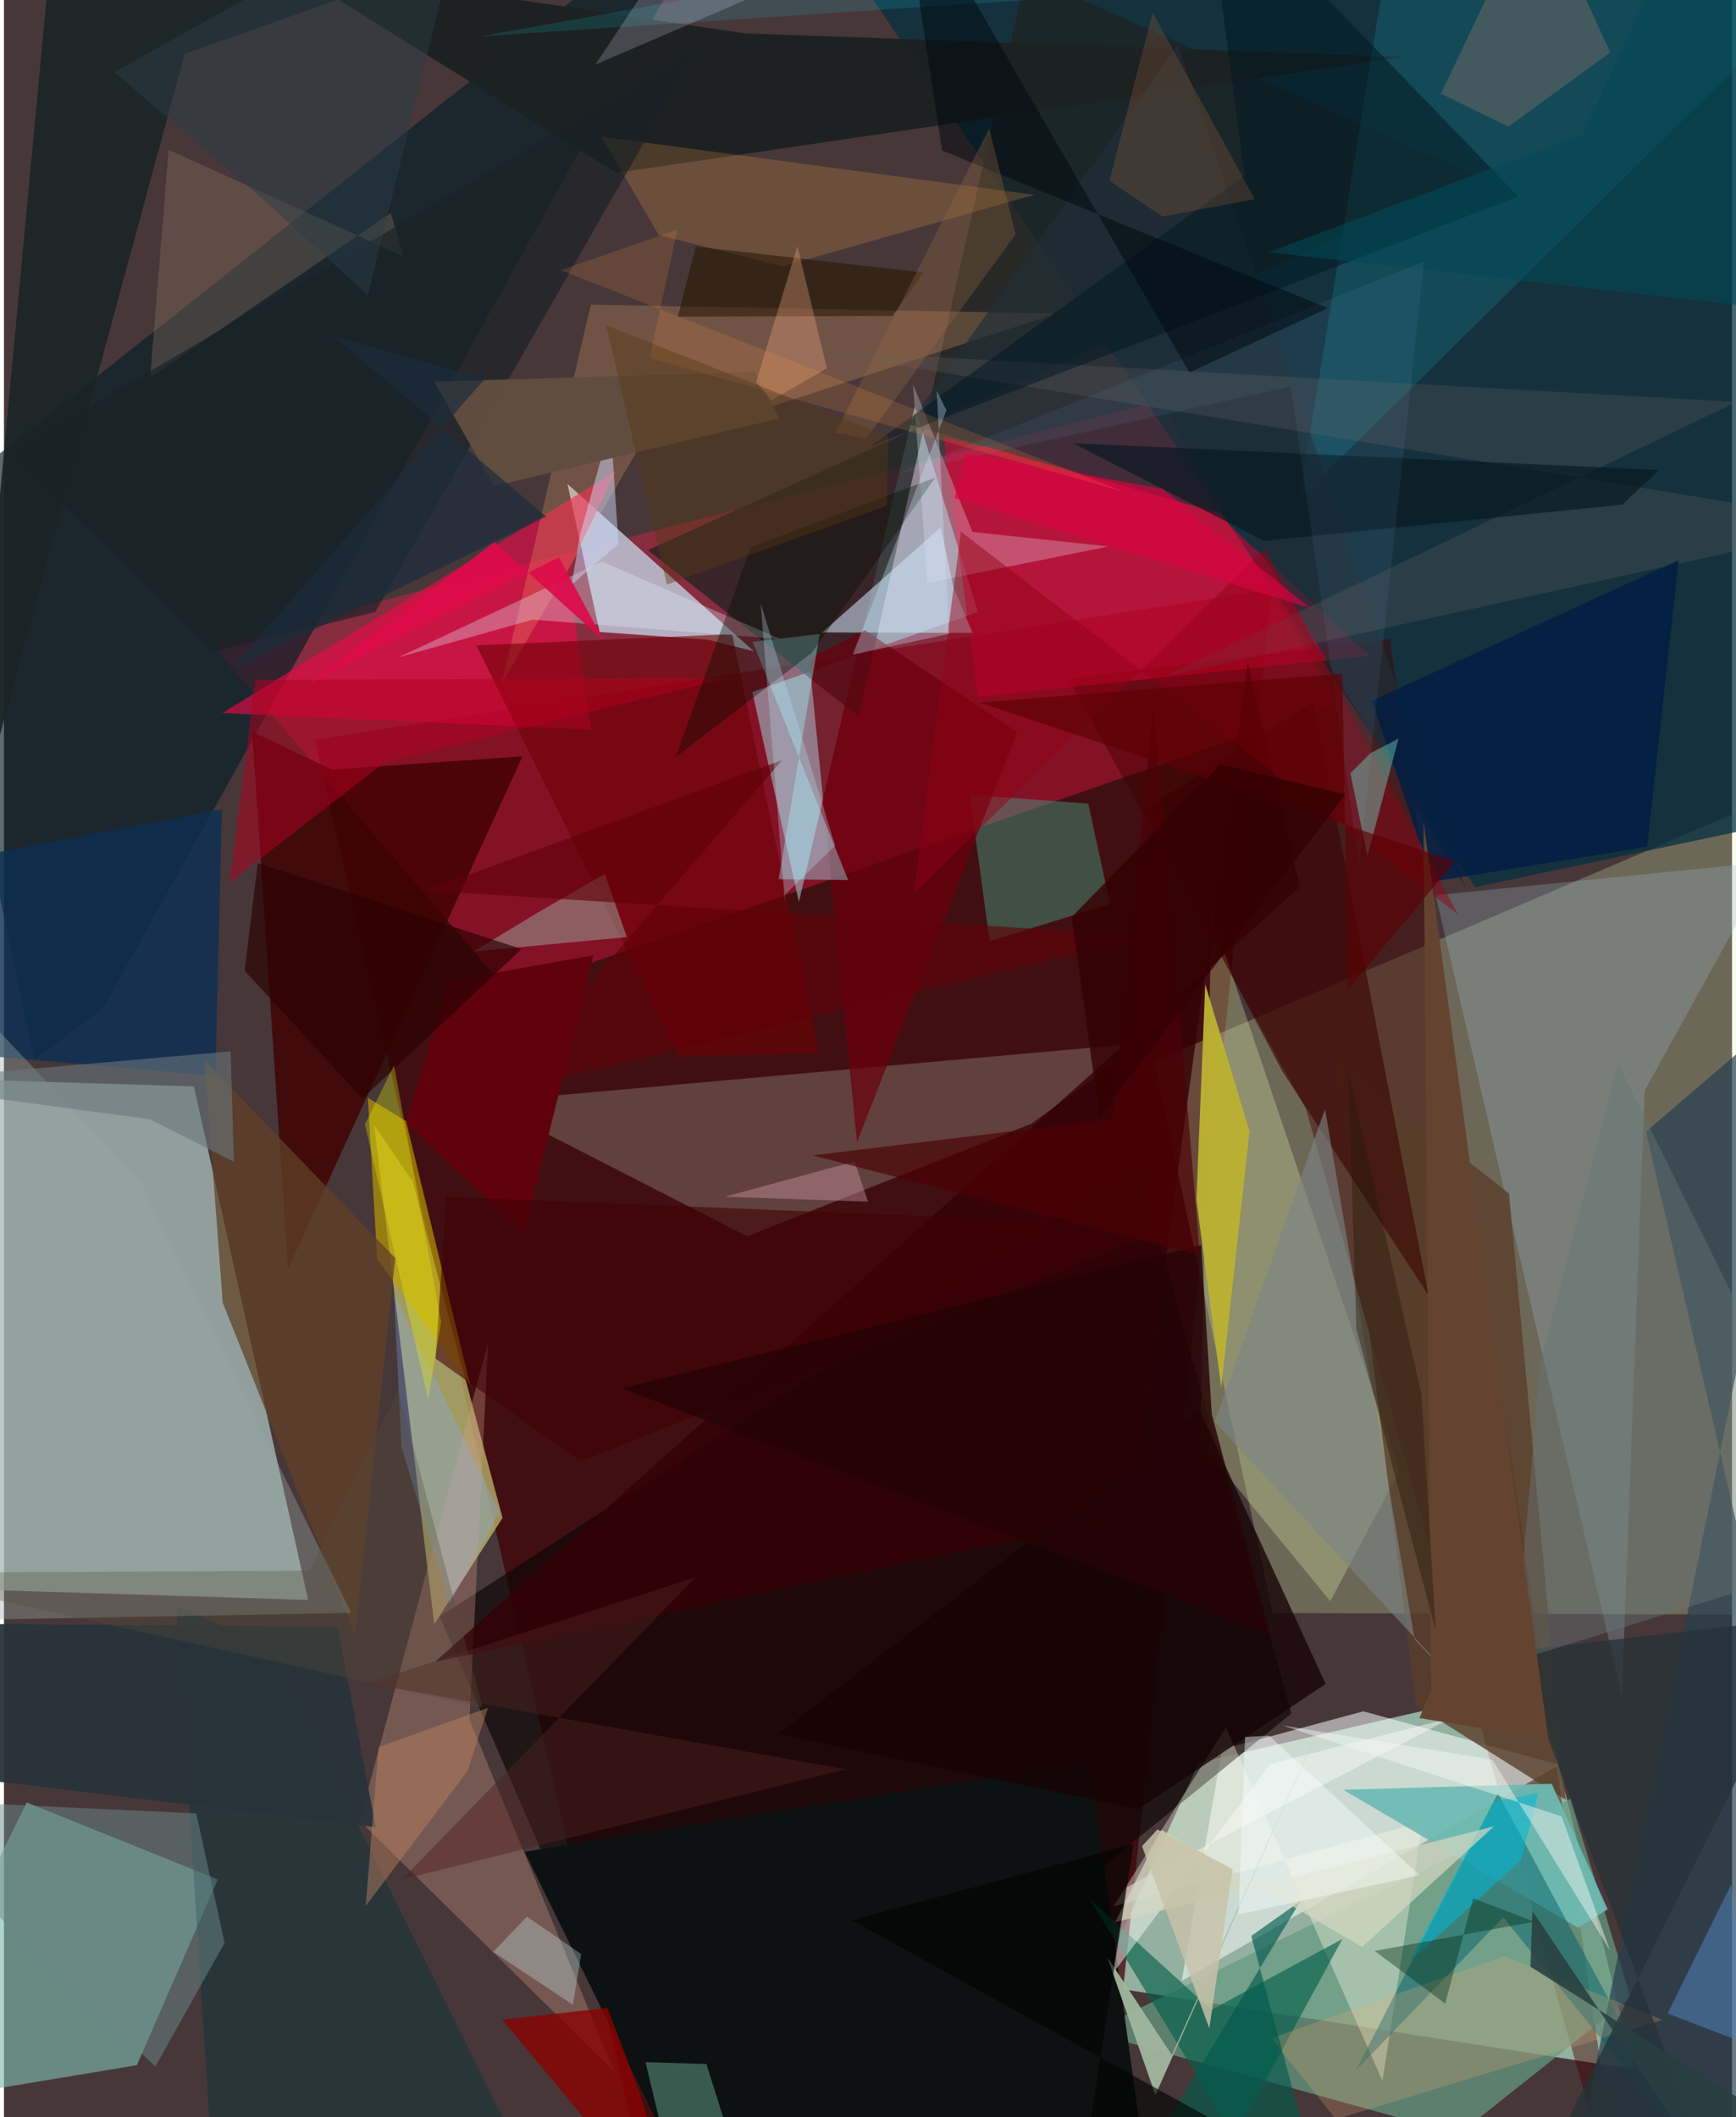 <svg xmlns="http://www.w3.org/2000/svg" width="228" height="278" viewBox="0 0 836 1024"><path fill="#473739" d="M0 0h836v1024H0z"/><path fill="#b1e1ca" fill-opacity=".71" d="M742.289 814.515L577.994 852.6l-48.736 107.65 259.366 40.638z"/><path fill="#b8d0cb" fill-opacity=".671" d="M-35.177 521.567l127.068 3.9 55.272 248.37-179.141-5.573z"/><path fill="#3f0005" fill-opacity=".729" d="M533.46 1036.83L317.016 1086 150.422 357.763l463.005-72.82z"/><path fill="#ddf6b5" fill-opacity=".255" d="M556.342 513.394l283.851-121.299L898 781.115l-284.211-.94z"/><path fill="#fe184e" fill-opacity=".353" d="M644.992 340.024L243.905 479.671 100.699 311.574l458.617-117.601z"/><path fill="#cece78" fill-opacity=".667" d="M241.192 734.162l-33.04 51.373-29.045-241.288 18.531 27.024z"/><path fill="#7ebab1" fill-opacity=".624" d="M103.428 909.014L11.02 871.796-62 1019.886l126.315-21.044z"/><path fill="#033040" fill-opacity=".737" d="M416.78-5.57l480.504-1.677.716 396.96-186.268 39.378z"/><path fill="#430000" fill-opacity=".439" d="M670.413 309.036L785.412 1086 629.82 536.247 514.865 328.264z"/><path fill="#babecf" fill-opacity=".89" d="M288.146 305.679l-15.544-71.613 90.13 80.906-22.406-5.6z"/><path fill="#051d27" fill-opacity=".655" d="M353.47-62L-40.786 250.003l55.445 262.54 33.373-24.809z"/><path fill="#fbffff" fill-opacity=".529" d="M657.616 827.704l94.94 25.918-182.808 104.512 19.513-112.002z"/><path fill="#0c0506" fill-opacity=".651" d="M210.761 781.85l122.47 282.06 289.651-235.19-74.184-264.888z"/><path fill="#a4ebf3" fill-opacity=".471" d="M362.058 334.705l22.515 101.581 56.004-239.727L471.169 296z"/><path fill="#669b80" fill-opacity=".725" d="M525.618 982.863L757.795 869.99l29.142 96.196-83.21 66.11z"/><path fill="#1d2321" fill-opacity=".733" d="M711.814 84.656L311.541 266.06l101.995 80.615L494.393-12.25z"/><path fill="#cde1ce" fill-opacity=".231" d="M550.799 504.496l-53.81 39.036-137.485 54.405-127.086-65.021z"/><path fill="#def4a4" fill-opacity=".298" d="M675.153 711.25l-33.534 63.188-62.901-76.736 5.453-255.67z"/><path fill="#ea0a47" fill-opacity=".635" d="M296.118 227.779L105.66 344.87l178.48 8.032-11.651-75.735z"/><path fill="#df0036" fill-opacity=".514" d="M454.692 211.532l16.37 125.518 189.364-19.83-81.232-76.066z"/><path fill="#3f0000" fill-opacity=".792" d="M250.863 365.819L137.43 613.8l-17.37-260.006 38.436 18.458z"/><path fill="#0d1111" d="M549.578 1029.299l-219.048 26.755-78.662-160.41 273.375-43.695z"/><path fill="#dd9f8c" fill-opacity=".318" d="M172.085 880.654l62.14-231.33L225.2 831.8l69.962 170.051z"/><path fill="#fdb46d" fill-opacity=".231" d="M306.501 217.735L240.74 330.714l43.232-183.372 225.283 4.304z"/><path fill="#9ab9cb" fill-opacity=".275" d="M854.915 416.703l-162.32 16.25 90.125 387.313L793.735 527.5z"/><path fill="#1c2121" fill-opacity=".976" d="M358.482 16.144l318.772 11.402L296.17 83.618 134.743-17.007z"/><path fill="#17e8ff" fill-opacity=".129" d="M898-26.9L229.691 17.659 676.065-62l-49.42 303.362z"/><path fill="#40b393" fill-opacity=".392" d="M524.546 388.683l-57.34-4.249 9.626 70.803 58.27-18.08z"/><path fill="#273f4f" fill-opacity=".698" d="M875.802 477.544l-120.76 595.484L898 995.895 794.345 547.338z"/><path fill="#bab033" fill-opacity=".984" d="M588.885 671.135l13.7-123.873-21.43-71.166-4.298 104.27z"/><path fill="#d3e4fc" fill-opacity=".549" d="M468.565 306.114l-9.274-22.172-6.13-28.87-57.278 50.799z"/><path fill="#fffae7" fill-opacity=".365" d="M686.257 881.252l-149.463 40.8 54.374-86.581 75.744 171.016z"/><path fill="#1b2427" fill-opacity=".914" d="M24.321-40.348L336.011-62 87.443 26.036-18.634 417.058z"/><path fill="#02614c" fill-opacity=".635" d="M584.1 972.114l63.42-34.316-52.302 96.036L525.31 918.52z"/><path fill="#593e2a" fill-opacity=".792" d="M728.107 577.217l-84.342-66.104 39.344 313.742 72.432 45.666z"/><path fill="#6ebab2" fill-opacity=".929" d="M775.823 923.486l-27.04-60.729-100.895 2.893 113.626 66.739z"/><path fill="#0d2f53" fill-opacity=".816" d="M105.434 391.432L-62 423.487v82.455l164.293 14.425z"/><path fill="#c0a000" fill-opacity=".655" d="M180.554 609.145l-4.496-78.168 18.445 11.277 30.87 127.006z"/><path fill="#6f0006" fill-opacity=".596" d="M326.664 510.886l-98.14-198.707 123.768-5.483 42.12 202.617z"/><path fill="#202e37" fill-opacity=".686" d="M707.109 429.6L567.877 21.77 437.492 205.235l161.158 46.07z"/><path fill="#6b000d" fill-opacity=".725" d="M416.48 304.808l73.693 49.324-77.5 198.29-23.132-233.868z"/><path fill="#a1f9ff" fill-opacity=".38" d="M374.775 425.198l33.62.43-46.19-115.228 32.402-3.755z"/><path fill="#0a323b" fill-opacity=".463" d="M103.242 1086l-19.87-309.285 45.089 19.295 132.319 267.707z"/><path fill="#330006" fill-opacity=".788" d="M601.658 320.31l25.276 108.694-418.32 374.736 336.48-70.456z"/><path fill="#006169" fill-opacity=".486" d="M814.604 1038.19l-89.268-110.864-71.254 73.97 68.667-134.02z"/><path fill="#8b0200" fill-opacity=".784" d="M241.022 976.86l50.92-5.708 13.996 36.704L331.872 1086z"/><path fill="#ffac4a" fill-opacity=".2" d="M316.838 113.728l59.959 15.078L498.458 94.21l-209.45-28.09z"/><path fill="#9ba79d" fill-opacity=".498" d="M301.326 453.239l-74.253 7.004 31.636-19.129 31.974-18.458z"/><path fill="#160305" fill-opacity=".78" d="M548.767 874.976l90.633-60.53-60.938-132.476-203.989 156.807z"/><path fill="#b3001f" fill-opacity=".506" d="M349.864 328.01l-165.916 40.868-74.787 57.994 12.497-98.032z"/><path fill="#370300" fill-opacity=".58" d="M633.581 339.095l55.541 287.363-70.692-108.346-66.987-126.442z"/><path fill="#614227" fill-opacity=".737" d="M97.056 512.906l8.788 117.14 63.935 160.62 19.521-182.18z"/><path fill="#619c86" fill-opacity=".533" d="M310.353 997.407l29.472.877 27.67 87.716-43.456-31.79z"/><path fill="#977b64" fill-opacity=".322" d="M187.1 102.99L70.704 182.631l8.98-110.156 113.57 51.549z"/><path fill="#182226" fill-opacity=".667" d="M179.61 296.003L335.628 23.587 3.41 219.12l97.832 96.137z"/><path fill="#eadff0" fill-opacity=".298" d="M534.422 264.297l-65.887-6.997-28.762-71.507 6.92 96.18z"/><path fill="#5f5e5c" fill-opacity=".294" d="M561.237 327.242l276.947-132.846-451.32-25.217L898 253.313z"/><path fill="#e4f0ff" fill-opacity=".322" d="M375.674 309.125l-119.82-9.441-65.193 18.322 98.62-46.366z"/><path fill="#f1ad76" fill-opacity=".235" d="M802.203 976.948l-157.854 48.057-31.328-39.18 112.86-39.712z"/><path fill="#001822" fill-opacity=".514" d="M600.133 84.844L419.356 215.797l313.295-120.77L580.798-62z"/><path fill="#5f020e" d="M251.545 596.56l33.576-134.492-69.944 12.36-20.625 68.85z"/><path fill="#000f00" fill-opacity=".373" d="M390.787 315.762l-65.777 50.382 36.26-101.49 89.26-33.634z"/><path fill="#001d43" fill-opacity=".808" d="M691.285 426.396L794.93 409.55l15.27-138.655-148.466 68.054z"/><path fill="#025a4c" fill-opacity=".643" d="M526.33 1086l100.908-166.505-23.84 16.851L643.763 1086z"/><path fill="#fdfbf9" fill-opacity=".463" d="M542.905 912.915l-6.529 41.67 76.292-101.469 87.73-22.288z"/><path fill="#273339" fill-opacity=".945" d="M-25.777 858.946L-62 785.066l223.369 1.725 18.512 96.937z"/><path fill="#7d8585" fill-opacity=".62" d="M639.11 536.335l-53.3 151.428L725.15 838.18l-42.688-45.183z"/><path fill="#5083bd" fill-opacity=".525" d="M804.842 973.855l30.713-62.419 20.796 154.48 24.716-62.718z"/><path fill="#81adfb" fill-opacity=".29" d="M239.81 731.253l-24.406 44.673-23.066-75.981-3.696-74.307z"/><path fill="#586060" fill-opacity=".675" d="M777.113 25.347l-35.66-77.46-46.28 97.462 32.627 15.94z"/><path fill="#920015" fill-opacity=".463" d="M610.001 265.268l93.257 176.871-240.302-184.995L440.194 432.2z"/><path fill="#98a8a7" fill-opacity=".369" d="M-62 435.282L65.302 570.794l102.66 209.314-177.171 3.245z"/><path fill="#cdfaf7" fill-opacity=".302" d="M279.248 945.096l-26.27-18.082-16.287 17.035 38.529 25.559z"/><path fill="#d0dafb" fill-opacity=".482" d="M293.472 205.37l3.808 57.618-22.686 19.85 4.081-24.136z"/><path fill="#74e2cb" fill-opacity=".408" d="M661.03 364.326l13.635-7.098-15.053 56.876-8.235-40.144z"/><path fill="#243237" fill-opacity=".753" d="M819.26 1034.287l-88.03-235.793 146.247-16.742-144.088 290.26z"/><path fill="#6b8a8a" fill-opacity=".494" d="M-62 869.849l155.028 7.227 13.71 62.598-33.517 59.862z"/><path fill="#081820" fill-opacity=".659" d="M782.934 244.108l17.751-16.82-283.557-12.93 92.571 47.239z"/><path fill="#4f2021" fill-opacity=".467" d="M407.041 855.776L175.627 814.08l158.889-51.137-141.97 146.078z"/><path fill="#400004" fill-opacity=".576" d="M208.792 657.112l5.176-78.29 351.614 14.209-286.63 113.813z"/><path fill="#02b8d3" fill-opacity=".549" d="M733.839 899.779l-54.432 49.587L720.6 871.71l21.748-4.733z"/><path fill="#604d40" fill-opacity=".988" d="M208.22 184.606l28.81 50.51 137.983-32.731-11.654-22.488z"/><path fill="#261700" fill-opacity=".553" d="M334.727 119.255l-8.734 33.901 103.886-.359 14.959-20.973z"/><path fill="#6a787f" fill-opacity=".58" d="M70.553 541.34L-62 523.553l171.66-15.055 1.585 53.404z"/><path fill="#657575" fill-opacity=".435" d="M730.787 803.405l12.435-143.859 37.656-145.163L898 751.474z"/><path fill="#cc96a7" fill-opacity=".427" d="M348.687 578.84l69.32 2.346-6.485-19.287-10.966 2.818z"/><path fill="#fdae89" fill-opacity=".31" d="M398.085 178.123l-26.72 15.476-7.5-8.746 19.969-65.792z"/><path fill="#9c623d" fill-opacity=".271" d="M560.425 104.744l44.681-8.402-49.42-90.218-20.91 81.274z"/><path fill="#d3d7c1" fill-opacity=".714" d="M720.833 883.352l-63.776 58.315-97.132-56.663-22.37 44.721z"/><path fill="#004b57" fill-opacity=".557" d="M763.61 65.04L822.372-62l57.264 214.038-267.833-30.063z"/><path fill="#260306" fill-opacity=".82" d="M579.191 602.194l-280.365 69.328 313.672 118.831-28.176-106.337z"/><path fill="#8ad0ff" fill-opacity=".071" d="M432.188 229.077l190.377-42.114 33.033 231.069 31.388-291.619z"/><path fill="#032f1a" fill-opacity=".404" d="M740.414 929.461l-29.674-11.325-13.505 50.962-34.089-25.493z"/><path fill="#00080f" fill-opacity=".518" d="M453.815 72.781l186.567 76.236-66.875 31.168L433.37-62z"/><path fill="#600007" fill-opacity=".624" d="M376.46 367.634L237.633 528.778l315.882-76.12-349.638-21.933z"/><path fill="#a1b59d" fill-opacity=".953" d="M639.358 828.965l-74.373 164.984-31.239-47.397 23.282 66.736z"/><path fill="#c5e8fb" fill-opacity=".333" d="M455.954 198.422l-4.733-9.495 6.024 117.657-46.61 10.011z"/><path fill="#2b0000" fill-opacity=".663" d="M122.778 417.46l-6.362 52.049 56.983 61.82 77.034-72.316z"/><path fill="#564e3b" fill-opacity=".318" d="M231.663 826.052l-40.841-153.447-42.893 87.05L-62 760.752z"/><path fill="#000401" fill-opacity=".627" d="M546.457 891.847l-136.333 36.887 259.792 143.424L516.36 1086z"/><path fill="#bc8360" fill-opacity=".459" d="M175.007 921.814l49.178-65.128 9.98-30.695-52.934 19.08z"/><path fill="#db0343" fill-opacity=".639" d="M560.552 236.489l71.188 57.543-171.97-53.181 6.089-21.432z"/><path fill="#e6e3ff" fill-opacity=".204" d="M286.122 31.24L348.019-62h235.645H502.7z"/><path fill="#f6f7f2" fill-opacity=".459" d="M776.94 943.296l-23.393-64.794-135.056-43.974L720.056 851.1z"/><path fill="#2b3d47" fill-opacity=".482" d="M176.016 142.818l-49.002-44.994-73.695-62.95L226.509-62z"/><path fill="#b8e3f9" fill-opacity=".294" d="M366.054 291.726l36.069 117.245-24.29 23.729-.023 3.879z"/><path fill="#4d0006" fill-opacity=".655" d="M391.284 558.816l145.025-17.56 19.815-200.57 22.446 266.643z"/><path fill="#dd0b4a" fill-opacity=".918" d="M290.188 309.921l-21.766-40.37-120.73 60.915 89.585-68.297z"/><path fill="#f8fefd" fill-opacity=".439" d="M684.786 906.945l-72.749-67.49-11.629.69-3.157 85.794z"/><path fill="#1b2c3b" fill-opacity=".686" d="M232.596 183.29l-73.073-20.682L262.33 249.83l-153.41 74.773z"/><path fill="#966940" fill-opacity=".314" d="M489.446 113.365l-12.812-51.267L402.24 209.2l14.928 2.836z"/><path fill="#654531" fill-opacity=".996" d="M686.748 397.328l60.365 443.84-62.337-10.196 5.67-13.616z"/><path fill="#ff9741" fill-opacity=".165" d="M325.771 111.072l-13.41 62.159 229.998 64.8L269.38 130.688z"/><path fill="#261708" fill-opacity=".408" d="M685.724 674.156l6.948 114.749-38.44-146.325-3.793-123.585z"/><path fill="#f4fa00" fill-opacity=".298" d="M188.682 515.247l22.795 124.15-6.289 37.302-30.549-132.845z"/><path fill="#293e3f" fill-opacity=".871" d="M738.501 951.225l149.02 94.05L848.295 1086l-108.88-161.672z"/><path fill="#5c0004" fill-opacity=".635" d="M471.985 339.842l175.483-14.031 2.77 152.796 51.74-61.977z"/><path fill="#583812" fill-opacity=".416" d="M427.757 211.052l-.608 33.567-106.427 38.1-29.404-125.308z"/><path fill="#c8c2a9" fill-opacity=".827" d="M594.35 903.955l-11.22 77.015-32.568-88.04 7.435-8.085z"/><path fill="#340002" fill-opacity=".804" d="M529.955 540.264l-13.378-96.754 71.776-73.743 60.508 14.469z"/></svg>